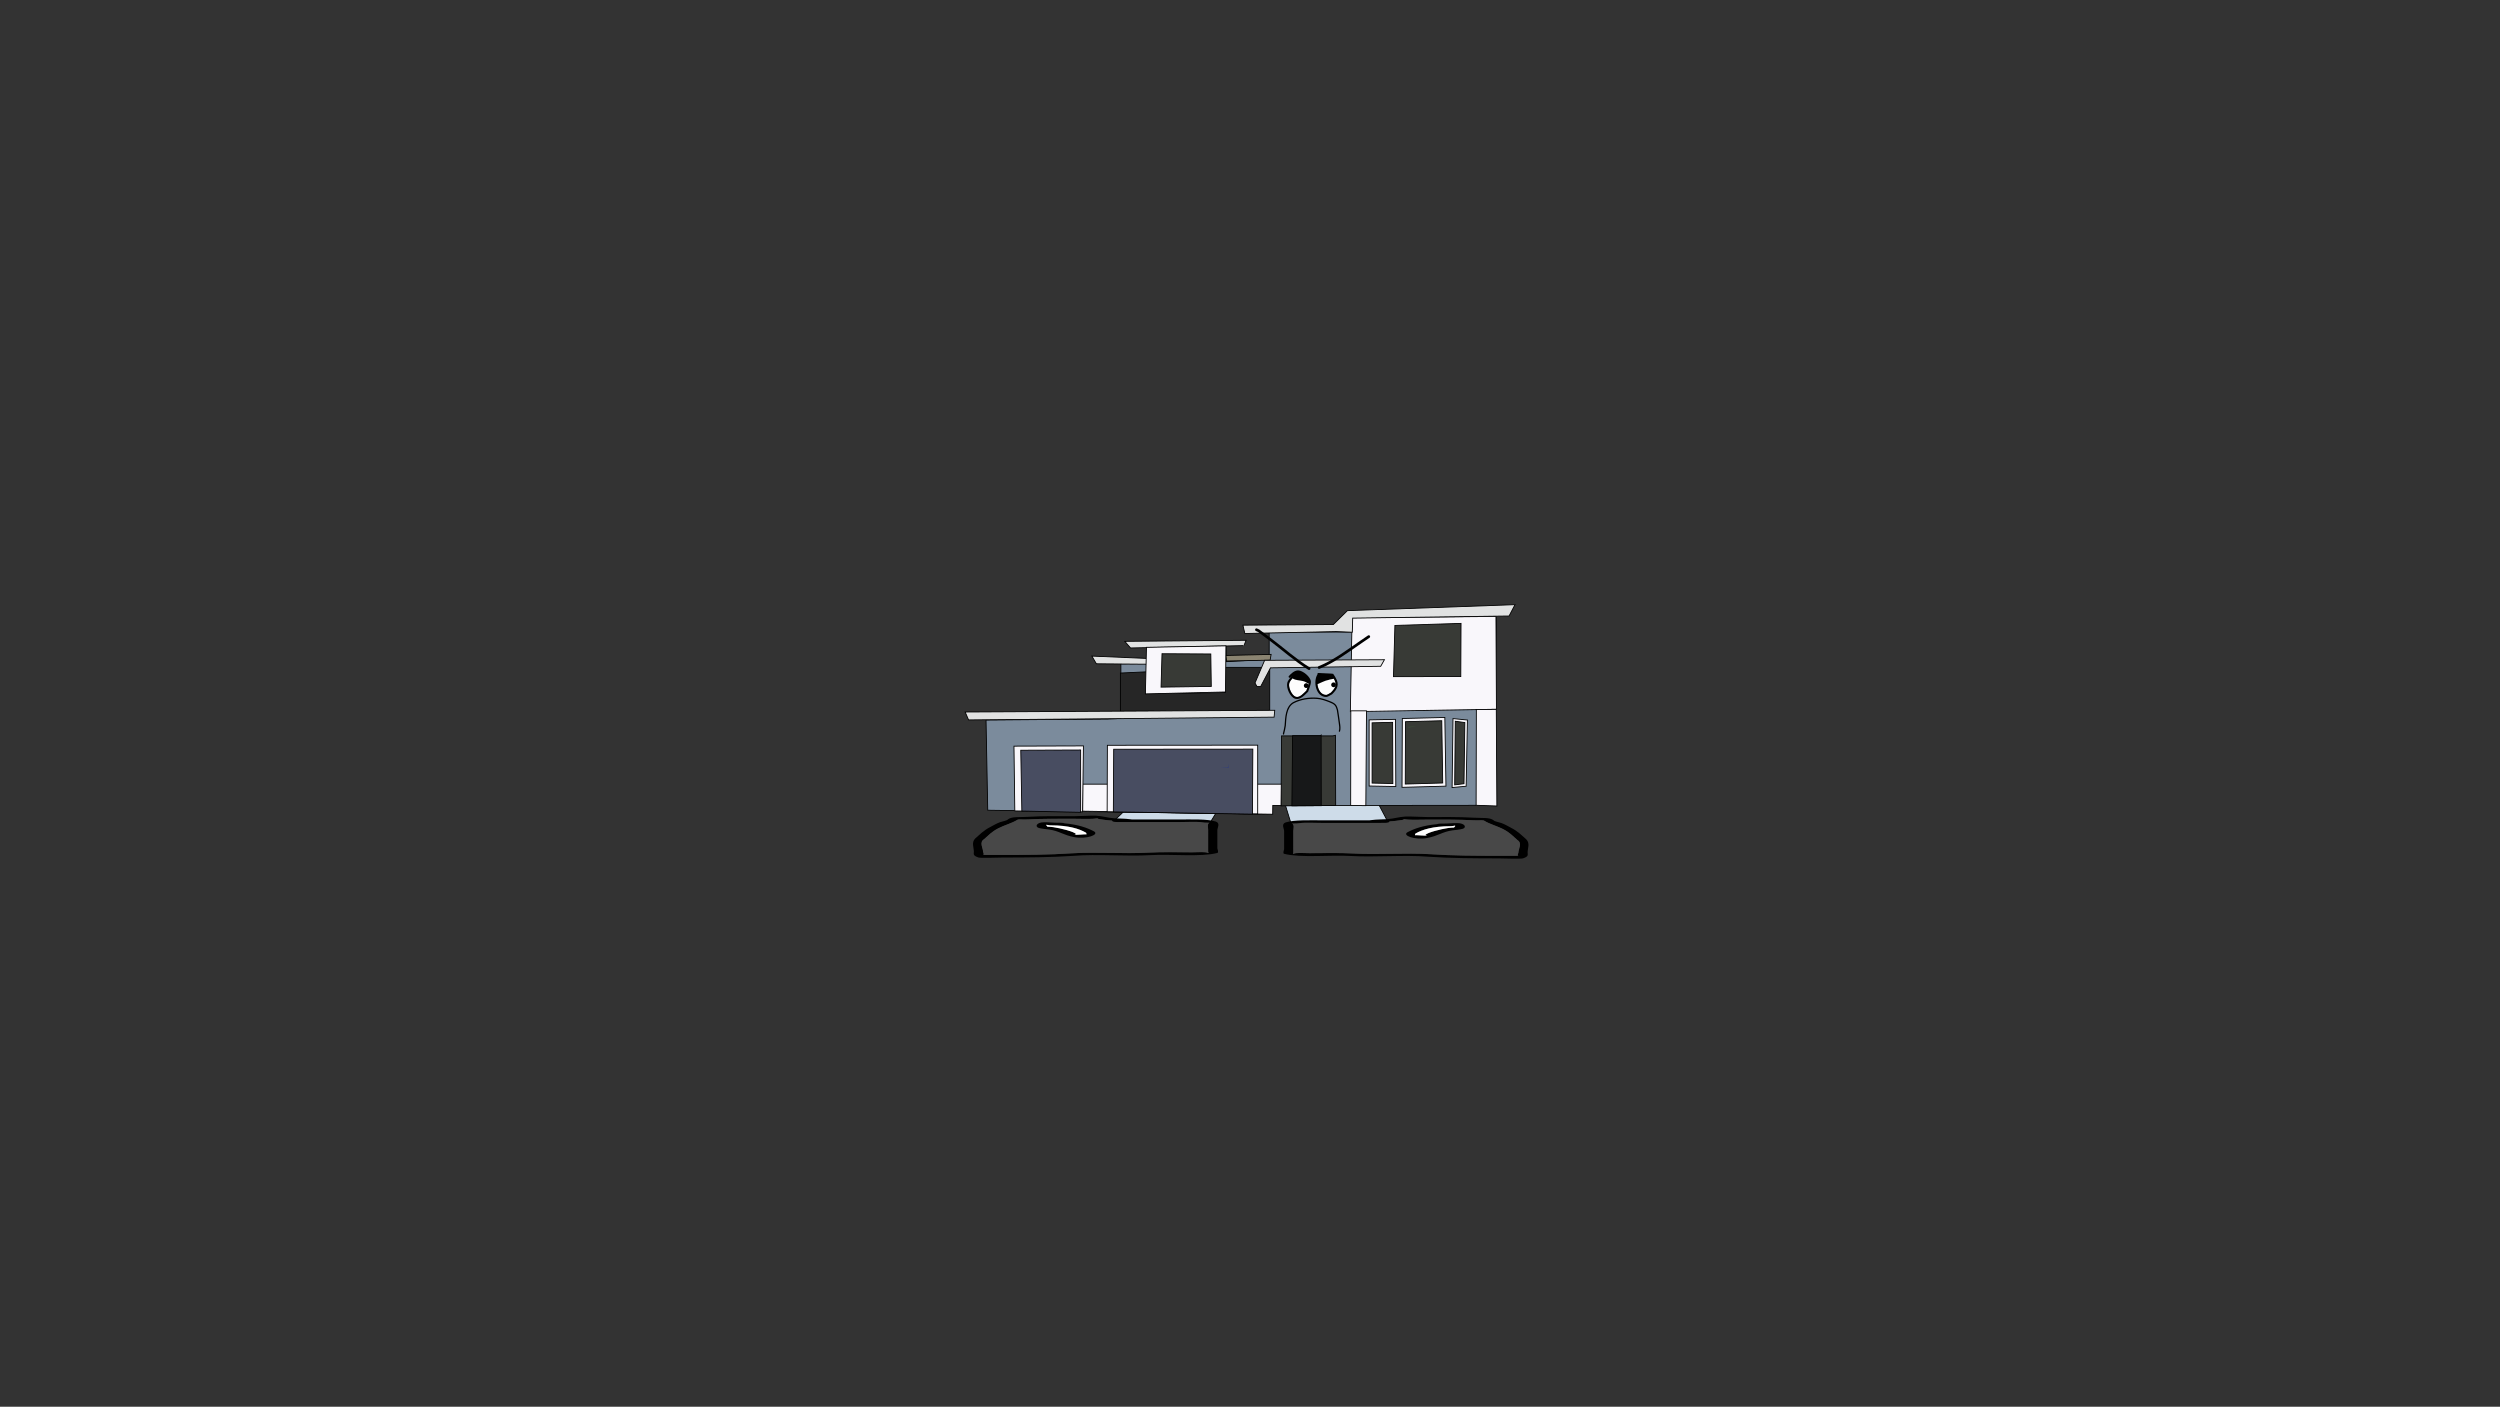 <svg version="1.1" xmlns="http://www.w3.org/2000/svg" xmlns:xlink="http://www.w3.org/1999/xlink" width="2878.25" height="1619.58" viewBox="0,0,2878.25,1619.58"><rect x="0" y="0" width="2878.25" height="1619.58" fill="#333333" stroke="none"/><g transform="translate(1117.373,629.809)"><g data-paper-data="{&quot;isPaintingLayer&quot;:true}" stroke-linejoin="miter" stroke-miterlimit="10" stroke-dasharray="" stroke-dashoffset="0" style="mix-blend-mode: normal"><path d="M-1117.373,989.77v-1619.58h2878.25v1619.58z" fill="none" fill-rule="nonzero" stroke="#000000" stroke-width="0" stroke-linecap="butt"/><g fill-rule="nonzero" stroke-width="1"><path d="M164.382,316.008l35.017,-33.552l97.841,-0.3l-20.598,33.851z" fill="#cedce9" stroke="#000000" stroke-linecap="round"/><path d="M155.076,314.249c-3.379,-0.474 -11.421,-1.212 -7.897,-1.975c-1.927,0.245 -4.498,0.543 -5.865,0.623c-6.48,0.38 -14.878,0 -21.564,0c-18.344,0 -36.154,-0.202 -53.911,0.755c-8.025,0.433 -10.231,-0.903 -12.695,0.966c-5.083,3.137 -14.646,5.936 -20.79,9.094c-8.326,4.28 -11.555,8.412 -16.659,12.703c-5.776,3.534 -1.071,10.32 -1.071,14.253c0,1.053 1.62,2.927 0.073,3.702c1.538,0.039 3.024,0.075 3.971,0.075c6.29,0 12.579,0 18.869,0c25.019,0 54.088,-0.153 78.372,-1.855c28.833,-1.815 60.082,0.788 89.147,-0.841c15.917,-0.817 33.267,-0.331 49.472,-0.326c8.221,0.003 15.261,-0.872 18.869,0.755c0.948,0.428 0,-1.007 0,-1.511c0,-1.259 0,-2.518 0,-3.777c0,-7.051 0,-14.101 0,-21.152c0,-1.667 -1.559,-7.63 1.666,-8.275c-0.605,-0.01 -1.29,-0.027 -1.666,-0.034c-3.335,-0.068 -5.199,-0.017 -7.802,-0.537c-4.519,-0.904 -19.765,-0.218 -25.892,-0.218c-23.811,0 -47.621,0 -71.432,0c0,0 -5.391,0 -5.391,-1.511c0,-0.062 0.009,-0.121 0.026,-0.178c-2.577,-0.153 -5.181,-0.365 -7.829,-0.736zM239.701,313.653c14.373,0 32.744,-0.717 42.559,2.346c5.625,1.755 1.917,7.384 1.917,9.741c0,7.051 0,14.101 0,21.152c0,0.805 1.857,4.799 0,5.288c-18.755,4.939 -54.106,1.088 -77.009,2.533c-28.421,1.593 -61.151,-1.443 -88.647,0.81c-25.028,1.754 -55.181,1.945 -80.987,1.945c-3.702,0 -25.9,0.786 -28.303,0c-6.891,-2.253 -5.391,-4.132 -5.391,-6.799c0,-4.823 -3.051,-10.572 1.624,-15.209c5.232,-4.398 8.9,-8.81 17.244,-13.099c3.366,-1.73 7.002,-4.044 11.351,-5.607c2.846,-1.023 8.288,-1.853 8.968,-3.182c4.612,-3.499 12.947,-2.353 22.809,-2.941c17.556,-1.047 35.724,-0.755 53.911,-0.755c6.707,0 19.813,-0.865 24.544,-0.596c8.237,0.469 13.012,2.437 20.995,3.022c5.858,0.429 12.031,0.175 18.869,1.133c0.519,0.073 1.038,0.145 1.557,0.218c17.995,0 35.991,0 53.986,0z" fill="#000000" stroke="none" stroke-linecap="butt"/><path d="M162.979,314.913c-0.017,0.057 -0.026,0.117 -0.026,0.179c0,1.511 5.418,1.513 5.418,1.513c23.811,0 47.748,0.03 71.559,0.03c6.127,0 21.387,-0.678 25.906,0.225c2.603,0.521 4.471,0.472 7.806,0.54c0.377,0.008 1.062,0.025 1.667,0.035c-3.225,0.645 -1.65,6.623 -1.65,8.29c0,7.051 -0.011,14.143 -0.011,21.194c0,1.259 -0.009,2.524 -0.009,3.783c0,0.504 0.944,1.941 -0.004,1.513c-3.607,-1.628 -10.654,-0.749 -18.875,-0.752c-16.206,-0.006 -33.605,-0.474 -49.522,0.343c-29.065,1.629 -60.6,-0.959 -89.433,0.856c-24.284,1.701 -53.471,1.828 -78.49,1.828c-6.29,0 -12.59,-0.005 -18.88,-0.005c-0.946,0 -2.434,-0.037 -3.973,-0.076c1.548,-0.775 -0.083,-2.655 -0.083,-3.708c0,-3.934 -4.73,-10.745 1.046,-14.279c5.104,-4.291 8.344,-8.452 16.67,-12.732c6.143,-3.158 15.747,-5.98 20.83,-9.116c2.464,-1.87 4.687,-0.539 12.712,-0.972c17.757,-0.957 35.682,-0.777 54.026,-0.777c6.686,0 15.16,0.377 21.64,-0.004c1.368,-0.08 3.96,-0.379 5.887,-0.623c-3.524,0.763 4.55,1.502 7.929,1.976c2.648,0.371 5.283,0.585 7.86,0.738z" fill="#484848" stroke="none" stroke-linecap="butt"/><path d="M87.402,320.452c0,0.511 1.859,1.129 0.932,1.534c2.369,0.068 4.753,0.218 6.87,0.514c8.163,1.144 24.769,5.312 26.335,8.068c0.127,0.224 -2.181,0.262 -1.79,0.46c1.301,0.661 11.901,-0.488 13.121,-0.3c0.276,0.043 0.412,0.109 0.466,0.189c-0.057,-0.25 -0.109,-0.492 -0.109,-0.645c0,-0.535 0.075,-1.112 -0.779,-1.591c-7.259,-4.219 -19.12,-8.23 -39.655,-8.23c0,0 -2.423,-0 -4.021,-0.455c-0.533,-0.085 -0.947,-0.185 -1.225,-0.301c-0.071,0.288 -0.146,0.582 -0.146,0.757zM133.227,331.783c0.368,0.309 0.259,-0.204 0.137,-0.741c-0.026,0.233 -0.389,0.53 -0.137,0.741zM142.092,327.331c6.704,3.757 -8.517,9.247 -22.343,6.719c-13.045,-2.385 -17.462,-7.179 -29.366,-8.847c-4.022,-0.564 -8.841,-0.871 -11.845,-1.809c-4.761,-1.486 -2.651,-6.56 6.454,-6.56c6.556,0 9.785,0.596 15.889,0.596h2.696c0,0 3.094,-0 4.594,0.657c15.969,1.461 26.217,5.173 33.922,9.243z" fill="#000000" stroke="none" stroke-linecap="butt"/><path d="M87.348,319.644c0.278,0.117 0.692,0.217 1.225,0.301c1.597,0.455 4.032,0.452 4.032,0.452c20.535,0 32.823,4.1 40.083,8.319c0.854,0.479 0.755,1.066 0.755,1.601c0,0.152 0.042,0.398 0.099,0.648c-0.054,-0.081 -0.188,-0.147 -0.465,-0.19c-1.219,-0.188 -11.912,0.981 -13.212,0.32c-0.391,-0.199 1.661,-0.369 1.534,-0.593c-1.566,-2.756 -18.252,-6.903 -26.415,-8.046c-2.117,-0.297 -4.514,-0.44 -6.884,-0.508c0.926,-0.404 -0.91,-1.032 -0.91,-1.543c0,-0.175 0.087,-0.473 0.159,-0.761z" fill="#ffffff" stroke="none" stroke-linecap="butt"/><path d="M368.57,316.983l-20.598,-66.99l97.841,0.593l35.017,66.397z" data-paper-data="{&quot;index&quot;:null}" fill="#cedce9" stroke="#000000" stroke-linecap="round"/><path d="M490.137,315.224c-2.648,0.371 -5.251,0.583 -7.829,0.736c0.017,0.057 0.026,0.116 0.026,0.178c0,1.511 -5.391,1.511 -5.391,1.511c-23.811,0 -47.621,0 -71.432,0c-6.127,0 -21.373,-0.685 -25.892,0.218c-2.603,0.521 -4.467,0.469 -7.802,0.537c-0.376,0.008 -1.061,0.024 -1.666,0.034c3.225,0.645 1.666,6.609 1.666,8.275c0,7.051 0,14.101 0,21.152c0,1.259 0,2.518 0,3.777c0,0.504 -0.948,1.939 0,1.511c3.607,-1.628 10.648,-0.753 18.869,-0.755c16.206,-0.006 33.556,-0.491 49.472,0.326c29.065,1.629 60.314,-0.974 89.147,0.841c24.284,1.701 53.353,1.855 78.372,1.855c6.29,0 12.579,0 18.869,0c0.946,0 2.432,-0.036 3.971,-0.075c-1.548,-0.775 0.073,-2.649 0.073,-3.702c0,-3.934 4.705,-10.719 -1.071,-14.253c-5.104,-4.291 -8.333,-8.423 -16.659,-12.703c-6.143,-3.158 -15.707,-5.957 -20.79,-9.094c-2.464,-1.87 -4.67,-0.533 -12.695,-0.966c-17.757,-0.957 -35.567,-0.755 -53.911,-0.755c-6.687,0 -15.084,0.38 -21.564,0c-1.368,-0.08 -3.939,-0.379 -5.865,-0.623c3.524,0.763 -4.518,1.501 -7.897,1.975zM405.511,314.628c17.995,0 35.991,0 53.986,0c0.519,-0.073 1.038,-0.145 1.557,-0.218c6.838,-0.958 13.011,-0.704 18.869,-1.133c7.983,-0.585 12.758,-2.553 20.995,-3.022c4.732,-0.269 17.837,0.596 24.544,0.596c18.187,0 36.355,-0.291 53.911,0.755c9.862,0.588 18.197,-0.558 22.809,2.941c0.68,1.329 6.122,2.16 8.968,3.182c4.35,1.563 7.985,3.877 11.351,5.607c8.344,4.289 12.013,8.7 17.244,13.099c4.675,4.636 1.624,10.385 1.624,15.209c0,2.667 1.5,4.546 -5.391,6.799c-2.403,0.786 -24.602,0 -28.303,0c-25.806,0 -55.959,-0.191 -80.987,-1.945c-27.496,-2.252 -60.226,0.783 -88.647,-0.81c-22.903,-1.446 -58.253,2.406 -77.009,-2.533c-1.857,-0.489 0,-4.483 0,-5.288c0,-7.051 0,-14.101 0,-21.152c0,-2.357 -3.708,-7.985 1.917,-9.741c9.816,-3.063 28.186,-2.346 42.559,-2.346z" data-paper-data="{&quot;index&quot;:null}" fill="#000000" stroke="none" stroke-linecap="butt"/><path d="M482.233,315.888c2.577,-0.153 5.212,-0.367 7.86,-0.738c3.379,-0.474 11.453,-1.213 7.929,-1.976c1.927,0.245 4.519,0.543 5.887,0.623c6.48,0.38 14.953,0.004 21.64,0.004c18.344,0 36.269,-0.181 54.026,0.777c8.025,0.433 10.248,-0.898 12.712,0.972c5.083,3.137 14.687,5.958 20.83,9.116c8.326,4.28 11.566,8.44 16.67,12.732c5.776,3.534 1.046,10.346 1.046,14.279c0,1.053 -1.63,2.933 -0.083,3.708c-1.538,0.039 -3.026,0.076 -3.973,0.076c-6.29,0 -12.59,0.005 -18.88,0.005c-25.019,0 -54.206,-0.127 -78.49,-1.828c-28.833,-1.815 -60.368,0.773 -89.433,-0.856c-15.917,-0.817 -33.316,-0.349 -49.522,-0.343c-8.221,0.003 -15.268,-0.875 -18.875,0.752c-0.948,0.428 -0.004,-1.01 -0.004,-1.513c0,-1.259 -0.009,-2.524 -0.009,-3.783c0,-7.051 -0.011,-14.143 -0.011,-21.194c0,-1.667 1.575,-7.645 -1.65,-8.29c0.605,-0.01 1.29,-0.027 1.667,-0.035c3.335,-0.068 5.203,-0.019 7.806,-0.54c4.519,-0.904 19.779,-0.225 25.906,-0.225c23.811,0 47.748,-0.03 71.559,-0.03c0,0 5.418,-0.003 5.418,-1.513c0,-0.062 -0.008,-0.121 -0.026,-0.179z" data-paper-data="{&quot;index&quot;:null}" fill="#484848" stroke="none" stroke-linecap="butt"/><path d="M557.81,321.427c0,-0.175 -0.075,-0.469 -0.146,-0.757c-0.278,0.117 -0.692,0.217 -1.225,0.301c-1.597,0.455 -4.021,0.455 -4.021,0.455c-20.535,0 -32.395,4.011 -39.655,8.23c-0.854,0.479 -0.779,1.055 -0.779,1.591c0,0.152 -0.052,0.394 -0.109,0.645c0.054,-0.081 0.19,-0.147 0.466,-0.189c1.219,-0.188 11.82,0.962 13.121,0.3c0.391,-0.199 -1.917,-0.236 -1.79,-0.46c1.566,-2.756 18.172,-6.924 26.335,-8.068c2.117,-0.297 4.501,-0.446 6.87,-0.514c-0.926,-0.404 0.932,-1.023 0.932,-1.534zM511.848,332.017c-0.122,0.537 -0.231,1.051 0.137,0.741c0.251,-0.211 -0.112,-0.508 -0.137,-0.741zM503.12,328.305c7.705,-4.071 17.952,-7.782 33.922,-9.243c1.5,-0.657 4.594,-0.657 4.594,-0.657h2.696c6.104,0 9.333,-0.596 15.889,-0.596c9.105,0 11.215,5.074 6.454,6.56c-3.004,0.938 -7.824,1.245 -11.845,1.809c-11.905,1.668 -16.322,6.462 -29.366,8.847c-13.826,2.528 -29.047,-2.962 -22.343,-6.719z" data-paper-data="{&quot;index&quot;:null}" fill="#000000" stroke="none" stroke-linecap="butt"/><path d="M557.864,320.619c0.072,0.288 0.159,0.586 0.159,0.761c0,0.511 -1.836,1.139 -0.91,1.543c-2.369,0.068 -4.766,0.211 -6.884,0.508c-8.163,1.144 -24.849,5.291 -26.415,8.046c-0.127,0.224 1.925,0.394 1.534,0.593c-1.301,0.661 -11.993,-0.508 -13.212,-0.32c-0.276,0.043 -0.41,0.109 -0.465,0.19c0.057,-0.25 0.099,-0.496 0.099,-0.648c0,-0.535 -0.099,-1.122 0.755,-1.601c7.259,-4.219 19.548,-8.319 40.083,-8.319c0,0 2.434,0.003 4.032,-0.452c0.533,-0.085 0.947,-0.185 1.225,-0.301z" data-paper-data="{&quot;index&quot;:null}" fill="#ffffff" stroke="none" stroke-linecap="butt"/></g><g data-paper-data="{&quot;index&quot;:null}" fill-rule="nonzero" stroke="#000000" stroke-width="1" stroke-linecap="round"><path d="M605.108,80.904v210.895v5.534l-257.624,0.307l-0.246,9.85l-323.985,-4.427l-3.443,-0.123l-1.968,-103.788l140.248,-1.168l15.002,-0.676v-62.9l29.513,-0.246v-18.446l91.552,-2.213l0.492,18.446l49.188,-2.705v-31.358l95.364,-0.061v-16.235l164.597,-2.213l1.476,-0.246z" fill="#7b8b9c"/><path d="M489.263,198.426l0.353,77.296l-30.694,-0.603v-76.127l29.283,-0.603z" fill="#f9f7fb"/><path d="M497.103,197.412l48.956,-1.212l1.288,79.077l-50.566,1.364z" fill="#f9f7fb"/><path d="M555.477,197.509l16.59,1.636l-1.452,76.243l-16.175,1.488z" fill="#f9f7fb"/><path d="M604.912,79.896l0.55,106.855l-168.163,2.749l2.016,-108.138z" fill="#f9f7fb"/><path d="M439.51,98.069l-18.692,-0.738l-105.017,2.213l-2.213,-9.592l104.095,-0.738l16.232,-15.986l192.941,-6.886l-6.825,13.035l-180.03,2.459z" fill="#e1e2e2"/><path d="M313.587,113.501l-129.365,2.705l-6.64,-7.624l139.695,-1.23l-2.213,5.411" fill="#e1e2e2"/><path d="M344.924,130.225l-50.167,0.984l-0.846,-6.394l52.14,-1.23z" fill="#8b8471"/><path d="M202.913,134.898l-58.042,-0.492l-5.165,-8.854l63.699,2.705z" fill="#e1e2e2"/><path d="M172.54,145.067l30.989,-1.432l-1.121,25.09l90.705,-1.221v-28.941h51.34v50.124l-171.913,1.671z" fill="#262626"/><path d="M172.724,197.552l-174.989,1.476l-3.935,-9.1l356.431,-1.968l-0.738,7.87z" fill="#e1e2e2"/><path d="M294.034,113.747l-0.492,53.123l-92.228,2.213l1.23,-53.615z" fill="#f9f7fb"/><path d="M277.175,160.462l-57.822,0.824l1.099,-38.456l56.174,0.275z" fill="#383a36"/><path d="M420.116,216.728l0.275,80.724l-62.903,0.549l0.549,-80.576h59.058z" fill="#383a36"/><path d="M403.635,216.453l0.137,81.342l-33.787,0.137l0.824,-80.758h32.138z" fill="#171819"/><path d="M357.75,273.829l-0.275,23.76l-9.477,-0.137l-0.137,10.163l-218.754,-3.537v-31.074h228.861" fill="#f9f7fb"/><path d="M582.358,187.028l22.936,-0.137l0.687,111.248l-23.898,-0.824l0.275,-109.36z" fill="#f9f7fb"/><path d="M455.109,297.727l-17.443,-0.172l0.172,-109.017h18.026z" fill="#f9f7fb"/><path d="M157.279,304.731l0.275,-76.5l173.053,-0.137v79.11z" fill="#f9f7fb"/><path d="M164.421,304.868l0.412,-72.071l160.177,-0.137l-0.412,74.852z" fill="#484d61"/><path d="M50.975,303.804l-0.961,-74.578l79.968,-0.275l-0.961,75.917z" fill="#f9f7fb"/><path d="M59.078,303.941l-1.236,-70.011l68.912,-0.275v71.762z" fill="#484d61"/><path d="M338.602,130.418l137.893,-0.687l-4.258,7.554l-126.906,1.785l-11.262,21.426l-4.258,0.137l-2.335,-4.12z" fill="#e1e2e2"/><path d="M564.709,87.9l-0.275,61.187l-77.496,0.137l1.648,-58.989z" fill="#383a36"/><path d="M500.776,201.071l41.752,-1.099l1.099,71.659l-43.126,1.236z" fill="#383a36"/><path d="M558.103,200.556l10.988,1.511l-0.961,70.389l-10.713,1.373z" fill="#383a36"/><path d="M485.943,201.861l0.275,70.423l-23.898,-0.549v-69.359l22.799,-0.549z" fill="#383a36"/></g><path d="M504.26,207.438l-0.3,-0.3l9.59,-0.3z" fill="#3f7e38" fill-rule="evenodd" stroke="none" stroke-width="1" stroke-linecap="butt"/><path d="M297.185,253.911h-9.59l9.29,-0.3l0.3,-4.196z" fill="#192c95" fill-rule="evenodd" stroke="none" stroke-width="1" stroke-linecap="butt"/><path d="M377.13,144.322c4.082,-0.005 12.332,6.63 12.454,10.761c0.089,3.027 -2.14,7.283 -2.88,10.273c-2.874,2.547 -7.617,8.542 -12.233,7.126c-4.676,-1.434 -8.78,-11.002 -7.6,-15.496c0.919,-3.5 4.495,-6.185 6.244,-9.241l0.562,-1.112c0,0 0.367,-0.731 -0.115,-1.282c1.119,-0.623 2.333,-1.028 3.568,-1.03z" fill="#fdfdfd" fill-rule="nonzero" stroke="none" stroke-width="0.5" stroke-linecap="butt"/><path d="M412.349,147.857c1.311,0.063 2.863,-0.664 3.959,0.058c1.163,0.767 1.317,2.484 2.028,3.683c4.078,6.879 1.726,10.784 -3.418,16.061c-1.21,0.567 -4.172,2.721 -5.448,2.69c-10.15,-0.248 -12.597,-16.576 -7.755,-22.991c3.524,0.171 7.111,0.328 10.635,0.499z" fill="#fdfdfd" fill-rule="nonzero" stroke="none" stroke-width="0.5" stroke-linecap="butt"/><path d="M383.728,159.551c0,-1.527 1.238,-2.765 2.765,-2.765c1.527,0 2.765,1.238 2.765,2.765c0,1.527 -1.238,2.765 -2.765,2.765c-1.527,0 -2.765,-1.238 -2.765,-2.765z" fill="#000000" fill-rule="nonzero" stroke="none" stroke-width="0.5" stroke-linecap="butt"/><path d="M415.22,158.605c0,-1.527 1.238,-2.765 2.765,-2.765c1.527,0 2.765,1.238 2.765,2.765c0,1.527 -1.238,2.765 -2.765,2.765c-1.527,0 -2.765,-1.238 -2.765,-2.765z" fill="#000000" fill-rule="nonzero" stroke="none" stroke-width="0.5" stroke-linecap="butt"/><path d="M327.763,94.576c0.654,-1.438 2.092,-0.784 2.092,-0.784l2.62,1.202c4.276,3.169 8.539,6.355 12.806,9.536c14.948,11.143 29.451,24.38 45.305,34.116c0,0 1.345,0.828 0.517,2.173c-0.828,1.345 -2.173,0.517 -2.173,0.517c-15.929,-9.822 -30.505,-23.066 -45.538,-34.273c-4.177,-3.114 -8.358,-6.222 -12.525,-9.349l-2.321,-1.046c0,0 -1.438,-0.654 -0.784,-2.092z" fill="#000000" fill-rule="nonzero" stroke="none" stroke-width="0.5" stroke-linecap="butt"/><path d="M459.784,102.238c0.891,1.305 -0.414,2.195 -0.414,2.195c-2.61,1.781 -6.178,4.216 -8.787,5.998c-15.743,10.745 -30.973,22.493 -48.642,29.705c0,0 -1.463,0.597 -2.06,-0.866c-0.597,-1.463 0.866,-2.06 0.866,-2.06c17.453,-7.124 32.501,-18.774 48.054,-29.39c2.61,-1.781 5.219,-3.562 7.829,-5.343l0.958,-0.654c0,0 1.305,-0.891 2.195,0.414z" fill="#000000" fill-rule="nonzero" stroke="none" stroke-width="0.5" stroke-linecap="butt"/><path d="M385.653,155.349c-3.829,-1.882 -8.135,-1.554 -12.117,-2.791c-1.027,-0.319 -1.975,-0.897 -2.938,-1.344c-1.523,1.799 -3.083,3.624 -3.65,5.783c-1.18,4.494 2.866,13.975 7.542,15.409c4.616,1.416 9.277,-4.552 12.151,-7.099c0.586,-2.367 2.096,-5.481 2.656,-8.178c-1.296,-0.499 -2.424,-0.859 -3.644,-1.78zM370.089,148.165c-0.672,0.665 -1.283,1.34 -1.819,1.952c0,0 -0.78,0.892 -1.672,0.111c-0.892,-0.78 -0.111,-1.672 -0.111,-1.672c2.519,-2.879 6.386,-6.521 10.645,-6.526c5.383,-0.006 14.586,7.634 14.744,13.005c0.101,3.417 -2.218,8.223 -3.213,11.507c-3.594,3.44 -8.865,9.787 -14.705,8.173c-6.053,-1.673 -10.703,-12.505 -9.309,-18.293c0.774,-3.214 3.49,-5.616 5.44,-8.257z" fill="#000000" fill-rule="nonzero" stroke="none" stroke-width="0.5" stroke-linecap="butt"/><path d="M412.161,152.987c-4.344,0.737 -8.609,3.327 -12.73,4.871c0.54,6.177 3.849,12.26 10.041,12.411c1.276,0.031 4.196,-2.112 5.406,-2.679c5.144,-5.278 7.476,-9.063 3.397,-15.942c-0.004,-0.006 -0.007,-0.012 -0.011,-0.018c-2.013,0.603 -4.151,0.529 -6.104,1.357zM399.371,146.12c0.057,-1.183 1.241,-1.126 1.241,-1.126c0.237,0.011 0.473,0.023 0.71,0.034c0.212,-0.061 0.491,-0.088 0.766,0.037c3.453,0.167 6.905,0.334 10.358,0.501c0.489,0.024 4.731,0.187 5.044,0.386c0.334,0.212 2.504,3.947 2.824,4.488c4.703,7.94 2.045,13.106 -4.068,19.085c-1.569,0.763 -4.935,3.12 -6.705,3.113c-11.974,-0.044 -15.39,-17.783 -10.106,-26.015c-0.048,-0.14 -0.073,-0.306 -0.064,-0.503z" fill="#000000" fill-rule="nonzero" stroke="none" stroke-width="0.5" stroke-linecap="butt"/><path d="M360.352,215.991c-0.75,0 -0.75,-0.75 -0.75,-0.75l0.022,-0.668c0.744,-2.977 1.509,-5.965 1.925,-9.005c0.651,-9.031 0.83,-21.882 9.862,-27.057c8.431,-4.309 18.086,-5.795 27.569,-5.123c5.177,0.369 9.918,2.11 14.718,3.991c2.403,0.942 5.269,2.132 6.929,4.216c1.302,1.635 1.913,3.822 2.514,5.777c0.904,4.944 1.436,9.992 2.211,14.976c0.468,3.011 1.023,6.913 0.08,9.85c0,0 -0.237,0.712 -0.949,0.474c-0.712,-0.237 -0.474,-0.949 -0.474,-0.949c0.918,-2.622 0.283,-6.438 -0.139,-9.145c-0.77,-4.942 -1.299,-9.946 -2.186,-14.851c-0.536,-1.738 -1.068,-3.737 -2.225,-5.193c-1.482,-1.863 -4.168,-2.923 -6.306,-3.759c-4.659,-1.823 -9.254,-3.534 -14.278,-3.892c-9.182,-0.66 -18.59,0.762 -26.748,4.946c-8.496,4.839 -8.47,17.488 -9.084,25.894c-0.423,3.111 -1.2,6.167 -1.962,9.213l0.022,0.304c0,0 0,0.75 -0.75,0.75z" fill="#000000" fill-rule="nonzero" stroke="none" stroke-width="0.5" stroke-linecap="butt"/></g></g></svg><!--rotationCenter:1437.37278:809.80931-->